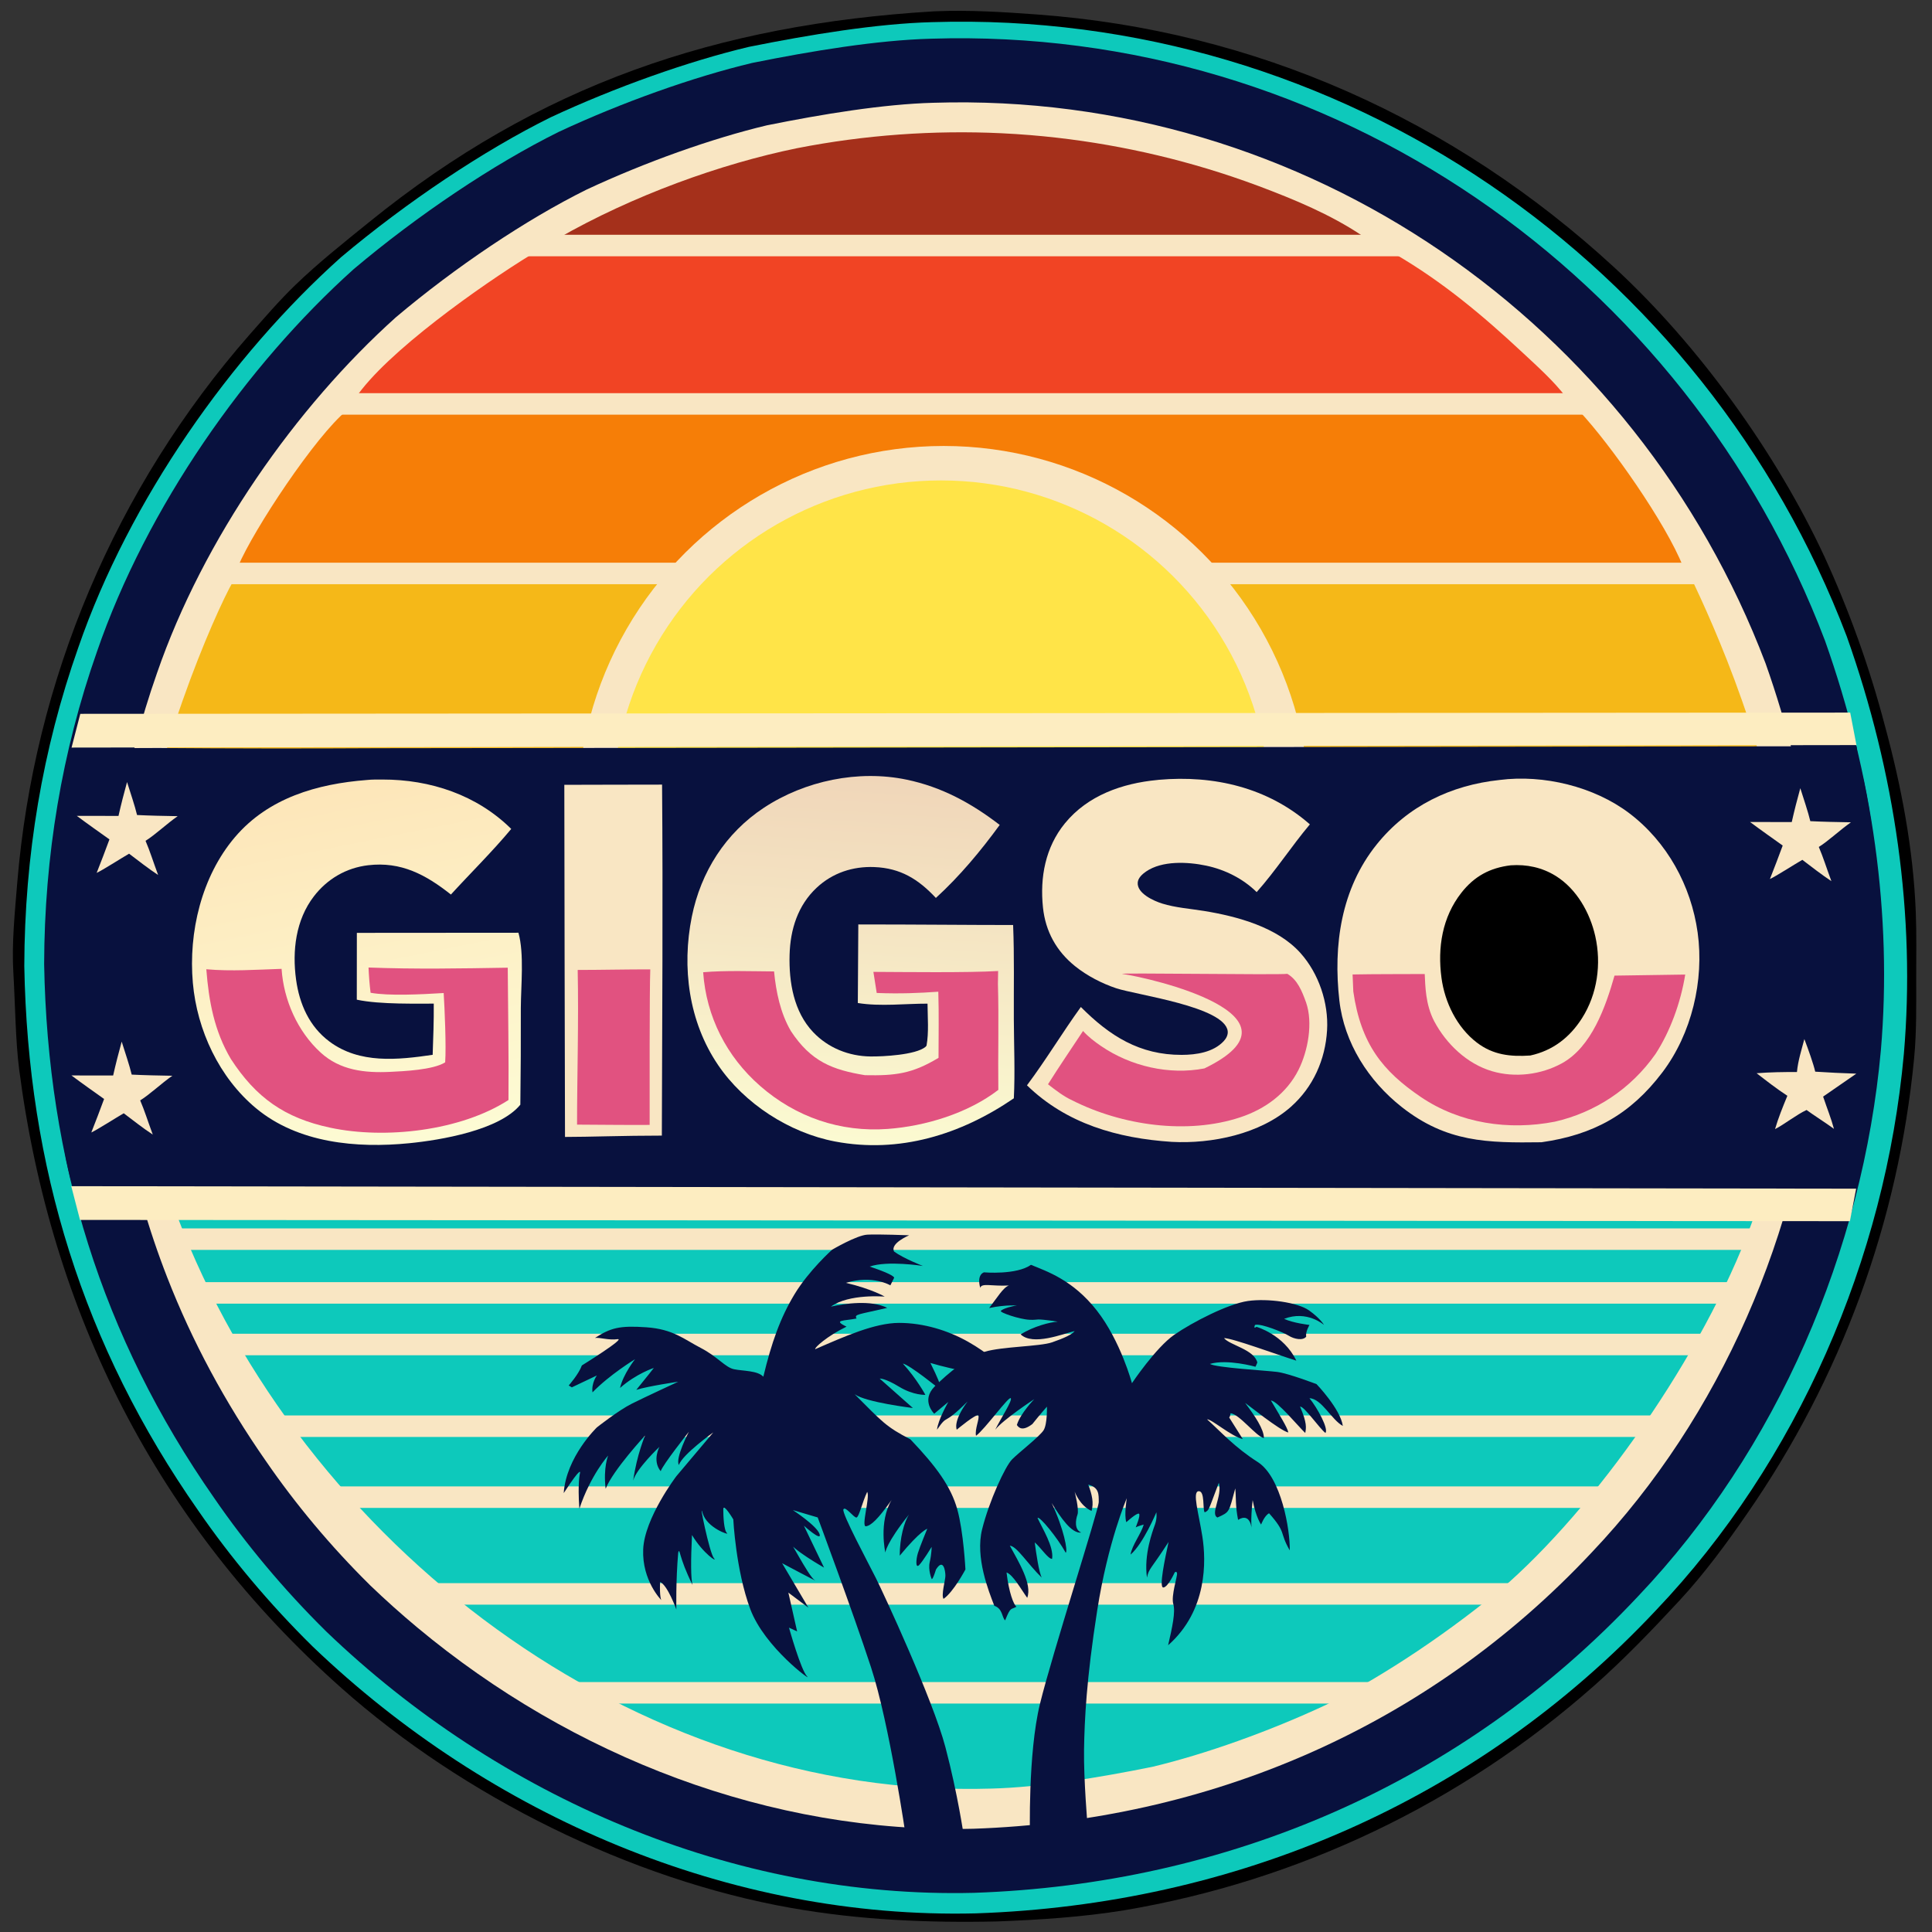 <?xml version="1.0" encoding="UTF-8" standalone="no"?>
<svg
   width="362"
   height="362"
   version="1.1"
   id="svg1184"
   inkscape:version="1.2.2 (b0a84865, 2022-12-01)"
   xmlns:inkscape="http://www.inkscape.org/namespaces/inkscape"
   xmlns="http://www.w3.org/2000/svg"
   xmlns:svg="http://www.w3.org/2000/svg">
  
  <rect width="100%" height="100%" fill="#333333" stroke="none"/>
  
  <style
     id="style980">
		.fill-navy {
		;
		}
		.fill-turquoise {
			fill: #0DC9BB;
		}
		.fill-cream {
			fill: #F9E6C3;
		}
		.fill-sun {
			fill:rgb(255, 228, 72);
		}
		.fill-yellow {
			fill: #F5B818;
		}
		.fill-red {
			fill: #F14424;
		}
		.fill-fuschia {
			fill: #E15280;
		}
		.fill-orange {
			fill: #F67E07;
		}
		.fill-indigo {
			fill:rgb(165, 48, 27);
		}
	</style>
  <g
     id="g3647"
     inkscape:label="roundel"
     style="display:inline">
    <path
       class="fill-navy outer-circle"
       d="m 174.862,2.132 0.402,-0.018 c 6.356,-0.269 12.699,0.135 19.035,0.598 40.892,2.988 78.039,19.66 108.162,47.391 15.734,14.485 30.331,34.725 39.351,54.12 q 3.512,7.648 6.35,15.571 2.837,7.923 4.98,16.062 c 3.111,11.434 5.355,23.193 5.819,35.057 0.161,4.114 0.078,8.261 0.079,12.377 10e-4,5 0.087,10.018 -0.391,15 q -0.275,2.857 -0.642,5.704 -0.366,2.847 -0.823,5.68 -0.457,2.834 -1.004,5.652 -0.547,2.817 -1.184,5.616 -0.637,2.799 -1.363,5.576 -0.726,2.777 -1.54,5.53 -0.814,2.752 -1.716,5.477 -0.901,2.725 -1.889,5.42 -0.988,2.695 -2.062,5.357 -1.073,2.662 -2.231,5.288 -1.158,2.627 -2.399,5.215 -1.241,2.588 -2.564,5.135 -1.323,2.547 -2.727,5.051 -1.404,2.504 -2.887,4.961 -1.482,2.458 -3.043,4.867 -1.56,2.409 -3.197,4.767 c -3.891,5.643 -8.066,11.317 -12.735,16.351 -5.072,5.47 -10.369,10.985 -15.962,15.922 q -2.315,2.049 -4.699,4.015 -2.385,1.967 -4.836,3.849 -2.452,1.883 -4.968,3.678 -2.516,1.796 -5.092,3.503 -2.577,1.707 -5.212,3.323 -2.635,1.617 -5.324,3.14 -2.69,1.523 -5.43,2.952 -2.741,1.429 -5.53,2.761 -2.789,1.333 -5.623,2.567 -2.834,1.234 -5.709,2.369 -2.875,1.135 -5.788,2.169 -2.913,1.034 -5.86,1.966 -2.947,0.932 -5.925,1.76 -2.978,0.829 -5.983,1.553 -3.004,0.724 -6.033,1.344 -3.028,0.619 -6.076,1.132 c -7.848,1.272 -15.82,1.779 -23.755,2.083 -12.949,0.286 -25.756,-0.266 -38.531,-2.517 -30.091,-5.302 -61.53,-20.95 -84.348,-41.228 -34.538,-30.693 -54.422,-70.265 -60.362,-115.844 -0.695,-5.332 -0.763,-12.577 -1.093,-18.159 -0.331,-5.59 0.28,-11.301 0.727,-16.876 q 0.292,-3.533 0.724,-7.052 0.432,-3.519 1.004,-7.018 0.572,-3.498 1.282,-6.972 0.711,-3.473 1.559,-6.915 0.848,-3.443 1.833,-6.848 0.985,-3.406 2.104,-6.77 1.119,-3.364 2.372,-6.681 1.252,-3.316 2.636,-6.581 1.383,-3.264 2.896,-6.47 1.512,-3.207 3.151,-6.351 1.639,-3.144 3.401,-6.22 1.762,-3.076 3.646,-6.079 1.883,-3.004 3.885,-5.93 2.001,-2.926 4.118,-5.771 2.116,-2.844 4.344,-5.601 2.228,-2.758 4.564,-5.425 c 2.796,-3.159 5.553,-6.38 8.589,-9.313 4.354,-4.206 9.145,-7.991 13.845,-11.8 31.779,-25.755 65.167,-37 105.682,-39.47 z"
       id="path982"
       style="display:inline"
       inkscape:label="outerTurqRoundel" />
    <path
       class="fill-turquoise outer-circle"
       d="m 174.622,4.15 c 76.779,-2.398 144.809,45.258 171.401,115.075 9.115,25.635 12.918,52.507 10.705,78.25 -3.464,38.284 -19.896,76.382 -46.499,104.298 -33.918,36.094 -79.084,55.084 -127.37,56.735 -46.172,1.131 -91.126,-18.284 -124.217,-49.946 -8.19,-8.054 -15.442,-16.745 -21.5,-25.528 -21.614,-30.898 -31.914,-64.439 -32.59,-102.032 0.058,-20.609 3.394,-40.624 10.134,-59.718 9.535,-27.608 28.65,-54.698 49.231,-73.102 12.249,-10.3 26.758,-20.026 39.282,-26.213 12.056,-5.615 25.763,-10.49 37.118,-13.188 11.391,-2.291 23.989,-4.36 34.306,-4.632 z"
       id="path984"
       style="display:inline"
       inkscape:label="outerNavyRoundel"
       />
  </g>
  <defs
     id="defs1033">
    <linearGradient
       id="gradient_0"
       gradientUnits="userSpaceOnUse"
       x1="231.45"
       y1="214.515"
       x2="226.939"
       y2="282.715"
       gradientTransform="translate(26.865,-58.864)">
      <stop
         offset="0"
         stop-color="#F0D6B9"
         id="stop1028" />
      <stop
         offset="1"
         stop-color="#FBFAD1"
         id="stop1030" />
    </linearGradient>
    <linearGradient
       id="linearGradient1867"
       gradientUnits="userSpaceOnUse"
       x1="130.212"
       y1="216.46"
       x2="143.745"
       y2="283.372"
       gradientTransform="translate(-68.974,-68.974)">
      <stop
         offset="0"
         stop-color="#FDE6B9"
         id="stop1039-4" />
      <stop
         offset="1"
         stop-color="#FDFBD4"
         id="stop1041-2" />
    </linearGradient>
  </defs>
  <defs
     id="defs1044">
    <linearGradient
       id="gradient_1"
       gradientUnits="userSpaceOnUse"
       x1="130.212"
       y1="216.46"
       x2="143.745"
       y2="283.372"
       gradientTransform="translate(26.865,-58.864)">
      <stop
         offset="0"
         stop-color="#FDE6B9"
         id="stop1039" />
      <stop
         offset="1"
         stop-color="#FDFBD4"
         id="stop1041" />
    </linearGradient>
  </defs>
  <path
     class="fill-turquoise outer-circle"
     d="m 174.465,7.251 c 75.029,-2.351 141.509,44.371 167.495,112.819 8.907,25.133 12.624,51.478 10.461,76.716 -3.385,37.533 -19.443,74.884 -45.439,102.253 -33.145,35.386 -77.281,54.004 -124.467,55.623 C 137.394,355.77 93.465,336.735 61.128,305.694 53.125,297.798 46.038,289.277 40.118,280.667 18.996,250.375 8.932,217.491 8.27,180.635 8.327,160.43 11.587,140.808 18.173,122.088 27.491,95.022 46.17,68.463 66.282,50.419 78.251,40.322 92.43,30.786 104.668,24.721 c 11.782,-5.505 25.176,-10.284 36.272,-12.929 11.132,-2.246 23.443,-4.274 33.524,-4.541 z"
     id="path984-2"
     style="display:inline;fill:#08113e;fill-opacity:1;stroke-width:0.979"
     inkscape:label="outerNavyRoundel"
     />
  <path
     class="fill-turquoise outer-circle"
     d="m 174.892,19.257 c 69.843,-2.188 131.727,41.304 155.916,105.02 8.291,23.395 11.751,47.919 9.738,71.413 -3.151,34.939 -18.099,69.708 -42.298,95.185 -30.854,32.94 -71.939,50.271 -115.863,51.778 -38.042,0.935 -75.174,-13.513 -104.203,-37.715 -3.021,-2.519 -5.954,-5.143 -8.792,-7.867 C 61.94,289.72 55.342,281.788 49.832,273.773 42.117,262.708 35.986,251.272 31.348,239.386 24.166,220.982 20.56,201.502 20.186,180.656 c 0.053,-18.809 3.087,-37.074 9.218,-54.5 8.674,-25.195 26.062,-49.918 44.783,-66.715 11.142,-9.4 24.34,-18.276 35.733,-23.922 10.967,-5.125 23.436,-9.573 33.765,-12.035 10.362,-2.091 21.822,-3.979 31.207,-4.227 z"
     id="path6542"
     style="display:inline;fill:#f9e6c3;fill-opacity:1;stroke-width:0.911"
     inkscape:label="CreamRoundel"
     />
  <g
     id="g9190"
     inkscape:label="Spinner"
     transform="translate(-0.361,-1.88)"
     inkscape:transform-center-x="-1.1052078"
     inkscape:transform-center-y="7.183955">
    <path
       class="fill-turquoise outer-circle"
       d="M 186.228,337.005 C 119.036,339.111 56.823,290.999 33.552,229.7 c 48.315,0 238.952,-0.763 295.778,-0.763 -8.345,24.239 -28.208,53.249 -46.219,69.408 -10.719,9.043 -23.416,17.583 -34.377,23.014 -10.551,4.93 -22.546,9.21 -32.483,11.579 -9.969,2.012 -20.994,3.828 -30.022,4.066 z"
       id="path6682"
       style="display:inline;fill:#0dc9bb;fill-opacity:1;stroke-width:0.877"
       inkscape:label="Sea"
       />
    <g
       id="g8874"
       inkscape:label="waves">
      <rect
         style="opacity:1;fill:#f9e6c3;fill-opacity:1;stroke-width:1.011"
         id="rect7343"
         width="154.294"
         height="4.029"
         x="103.52"
         y="317.048"
         inkscape:label="wave" />
      <rect
         style="fill:#f9e6c3;fill-opacity:1;stroke-width:1.17"
         id="rect7343-3"
         width="206.665"
         height="4.029"
         x="77.147"
         y="298.516"
         inkscape:label="wave" />
      <rect
         style="fill:#f9e6c3;fill-opacity:1;stroke-width:1.262"
         id="rect7367"
         width="240.505"
         height="4.029"
         x="61.033"
         y="280.388"
         inkscape:label="wave" />
      <rect
         style="fill:#f9e6c3;fill-opacity:1;stroke-width:1.316"
         id="rect7370"
         width="261.454"
         height="4.029"
         x="49.753"
         y="267.093"
         inkscape:label="wave" />
      <rect
         style="fill:#f9e6c3;fill-opacity:1;stroke-width:1.361"
         id="rect7372"
         width="279.985"
         height="4.029"
         x="40.89"
         y="251.785"
         inkscape:label="wave" />
      <rect
         style="fill:#f9e6c3;fill-opacity:1;stroke-width:1.385"
         id="rect7374"
         width="289.653"
         height="4.029"
         x="35.653"
         y="242.116"
         inkscape:label="wave" />
      <rect
         style="fill:#f9e6c3;fill-opacity:1;stroke-width:1.398"
         id="rect7376"
         width="295.293"
         height="4.029"
         x="33.236"
         y="232.045"
         inkscape:label="wave" />
    </g>
    <path
       class="fill-turquoise outer-circle"
       d="m 335.677,172.594 c 0.904,12.403 -0.706,31.107 -5.148,52.293 -50.315,0 -230.548,1.085 -297.806,1.085 -5.307,-14.032 -8.191,-36.955 -7.2,-52.634 72.968,0 199.076,-0.744 310.153,-0.744 z"
       id="path7454"
       style="display:inline;fill:#ffe448;fill-opacity:1;stroke-width:0.876"
       inkscape:label="YellowSunsetRoundel"
       />
    <g
       id="g5848"
       inkscape:label="sunset"
       style="display:inline">
      <path
         class="fill-yellow"
         d="m 44.059,110.764 210.794,-0.003 c 20.828,-0.085 41.685,-0.009 62.508,-0.338 3.497,7.396 15.786,33.813 17.445,58.396 -92.177,0.06 -211.379,0.979 -309.168,1.145 2.708,-25.192 14.966,-53.171 18.421,-59.2 z"
         id="path992"
         style="display:inline" />
      <path
         class="fill-orange"
         d="m 296.248,78.875 c 5.869,6.252 16.273,21.064 19.472,29.184 -37.584,-0.372 -53.54,0.759 -64.983,0.802 -53.509,-1.019 -150.607,-0.587 -203.305,-0.146 0.449,-0.956 -3.127,0.178 -2.489,-0.672 2.997,-7.063 14.555,-24.463 20.374,-29.237 63.89,0 185.639,0.069 230.931,0.069 z"
         id="path994"
         style="display:inline" />
      <path
         class="fill-red"
         d="m 261.776,49.494 c 8.937,5.206 16.461,11.535 23.992,18.566 2.749,2.566 5.737,5.231 8.014,8.229 -1.062,0.431 -31.638,0.174 -35.577,0.179 -54.875,0.247 -116.215,-0.365 -166.907,-0.051 -8.121,0.059 -16.275,-0.098 -24.391,0.122 5.788,-8.668 23.789,-21.307 32.883,-26.894 1.647,-1.22 3.301,-0.317 5.184,-1.138 46.309,0 124.986,0.178 156.802,0.987 z"
         id="path996"
         style="display:inline" />
      <path
         class="fill-indigo"
         d="m 104.974,46.507 c 13.912,-7.965 30.359,-13.92 44.723,-16.858 12.717,-2.492 25.604,-3.4 38.295,-2.804 1.831,0.087 3.659,0.206 5.486,0.356 12.915,1.067 25.561,3.702 37.611,7.732 1.738,0.583 3.465,1.195 5.182,1.837 6.619,2.493 13.325,5.266 19.234,9.211 l -0.373,1.121 c -0.473,0.145 -0.475,0.092 -0.937,-0.012 -4.11,-0.924 -11.77,-0.369 -16.211,-0.407 -5.137,-0.081 -10.275,-0.103 -15.412,-0.066 -2.478,0.01 -5.09,-0.152 -7.551,0.12 -3.479,-0.338 -7.219,-0.049 -10.724,-0.032 l -20.398,0.046 -64.957,0.091 c -4.491,-0.111 -9.593,0.623 -13.968,-0.336 z"
         id="path998"
         style="display:inline" />
      <path
         class="fill-navy"
         d="m 255.505,45.982 c 2.102,1.131 4.272,2.206 6.271,3.512 -3.529,0.236 -7.189,-0.109 -10.732,-0.177 q -8.724,-0.094 -17.448,-0.081 l -59.692,0.16 q -26.783,0.229 -53.566,0.114 -6.784,-0.011 -13.567,0.073 c -2.253,0.033 -4.749,0.327 -6.981,0.062 1.647,-1.22 3.301,-2.317 5.184,-3.138 4.375,0.959 9.477,0.225 13.968,0.336 l 64.957,-0.091 20.398,-0.046 c 3.505,-0.017 7.245,-0.306 10.724,0.032 2.461,-0.272 5.073,-0.11 7.551,-0.12 q 7.706,-0.055 15.412,0.066 c 4.441,0.038 12.101,-0.517 16.211,0.407 0.462,0.104 0.464,0.157 0.937,0.012 z"
         id="path1002"
         style="display:inline" />
      <path
         class="fill-navy"
         d="m 66.907,76.539 c 8.116,-0.22 16.27,-0.063 24.391,-0.122 56.656,-0.108 108.141,0.037 166.907,0.051 3.939,-0.005 34.515,0.252 35.577,-0.179 0.888,0.828 1.693,1.645 2.466,2.586 -6.851,0.429 -13.866,0.219 -20.733,0.25 -63.303,-0.01 -126.606,-0.055 -189.909,-0.066 -4.722,-0.004 -16.265,0.627 -20.289,-0.253 0.469,-0.85 0.911,-1.568 1.59,-2.267 z"
         id="path1008"
         style="display:inline" />
      <path
         class="fill-navy"
         d="m 45.033,108.216 c 8.116,-0.22 16.27,-0.063 24.391,-0.122 56.656,-0.108 108.141,0.037 166.907,0.051 3.939,-0.005 78.317,0.452 79.379,0.021 0.888,0.828 0.891,1.545 1.664,2.486 -6.851,0.429 -56.866,0.119 -63.733,0.15 -63.303,-0.01 -126.606,-0.055 -189.909,-0.066 -4.722,-0.004 -16.265,0.627 -20.289,-0.253 0.469,-0.85 0.911,-1.568 1.59,-2.267 z"
         id="path1008-9"
         style="display:inline;fill:#08113e" />
    </g>
    <rect
       style="fill:#f9e6c3;fill-opacity:1;stroke-width:1.44"
       id="rect9196"
       width="313.392"
       height="4.029"
       x="23.784"
       y="168.186"
       inkscape:label="cloud" />
    <rect
       style="fill:#f9e6c3;fill-opacity:1;stroke-width:1.362"
       id="rect7588"
       width="280.357"
       height="4.029"
       x="40.301"
       y="107.313"
       inkscape:label="cloud" />
    <rect
       style="fill:#f9e6c3;fill-opacity:1;stroke-width:1.253"
       id="rect7590"
       width="237.171"
       height="4.029"
       x="61.894"
       y="75.548"
       inkscape:label="cloud" />
    <rect
       style="fill:#f9e6c3;fill-opacity:1;stroke-width:1.055"
       id="rect7644"
       width="168.213"
       height="4.029"
       x="96.445"
       y="45.87"
       inkscape:label="cloud" />
    <path
       style="opacity:1;fill:#08113e;fill-opacity:1"
       d="m 180.968,345.989 c 0,0 -1.206,3.273 -4.652,3.273 -3.446,0 -6.202,-3.101 -6.202,-3.101 0,0 -3.101,-21.364 -6.547,-31.873 -3.446,-10.509 -9.993,-28.083 -9.993,-28.083 l -4.652,-1.378 c 0,0 4.479,2.929 4.996,4.479 0.517,1.551 -2.929,-1.551 -2.929,-1.551 l 3.772,7.844 c 0,0 -6.214,-3.517 -6.566,-4.924 -0.352,-1.407 3.635,6.566 4.807,7.269 1.172,0.704 -6.097,-3.166 -6.097,-3.166 l 4.924,8.325 -3.752,-2.814 1.641,7.269 -1.524,-0.704 c 0,0 2.228,7.973 3.4,9.145 1.173,1.173 -7.973,-5.393 -10.67,-12.663 -2.697,-7.269 -3.166,-16.767 -3.166,-16.767 0,0 -1.876,-3.166 -1.876,-1.876 0,1.29 0.117,3.986 0.704,4.455 0.586,0.469 -3.752,-0.938 -4.573,-3.752 -0.821,-2.814 1.29,7.504 2.111,8.442 0.821,0.938 -1.993,-0.821 -4.104,-4.338 -0.234,4.69 -0.234,8.325 0.117,9.38 -2.697,-5.393 -2.345,-7.152 -2.697,-6.097 -0.469,5.276 -0.352,10.67 -0.352,10.67 0,0 -1.641,-4.573 -3.048,-5.159 -0.117,2.931 0.234,3.4 0.234,3.4 0,0 -3.635,-3.635 -3.4,-9.497 0.234,-5.862 6.214,-13.718 6.214,-13.718 l 6.918,-8.207 c 0,0 -5.745,4.104 -6.449,6.097 -0.704,-1.29 1.876,-6.214 1.876,-6.214 0,0 -4.924,6.214 -5.276,7.387 -1.641,-1.993 -0.234,-4.573 -0.234,-4.573 0,0 -4.338,4.104 -4.924,6.331 0.703,-4.924 2.228,-8.442 2.228,-8.442 0,0 -5.98,6.449 -7.387,9.966 -0.469,-3.986 0.469,-6.214 0.469,-6.214 0,0 -3.283,3.635 -5.393,9.966 -0.352,-4.924 0.117,-6.683 0.117,-6.683 0,0 0.469,-1.641 -3.049,3.752 0.469,-6.8 6.214,-12.311 6.214,-12.311 0,0 3.986,-3.166 6.566,-4.455 2.579,-1.29 8.676,-4.104 8.676,-4.104 0,0 -5.628,0.821 -7.856,1.524 2.111,-2.579 3.283,-4.104 3.283,-4.104 0,0 -3.283,1.055 -6.331,3.752 0.586,-2.579 2.814,-5.393 2.814,-5.393 0,0 -4.807,2.931 -7.973,6.214 -0.234,-1.759 0.821,-3.166 0.821,-3.166 l -4.69,2.228 -0.586,-0.352 c 0,0 1.876,-2.111 2.462,-3.752 0,0 8.325,-5.159 6.683,-4.924 -1.641,0.234 -3.283,-0.352 -4.221,-0.234 2.931,-1.876 4.573,-2.345 9.614,-1.993 5.042,0.352 7.035,2.228 10.201,3.869 3.166,1.641 4.573,3.635 6.214,3.986 1.641,0.352 4.455,0.234 5.511,1.407 1.524,-6.331 3.166,-11.021 5.862,-15.477 2.697,-4.455 7.035,-8.325 7.035,-8.325 0,0 4.573,-2.697 6.566,-2.814 1.993,-0.117 7.856,0.117 7.856,0.117 0,0 -3.635,1.524 -2.814,3.048 1.759,1.29 5.393,2.697 5.393,2.697 0,0 -6.683,-1.055 -9.966,0.117 4.924,1.641 4.573,2.11 4.573,2.11 l -0.704,1.407 c 0,0 -3.283,-1.993 -8.325,-0.469 4.924,1.173 7.269,2.579 7.269,2.579 0,0 -6.683,-0.586 -10.083,1.876 2.579,-0.586 7.504,-1.29 10.552,0.234 -5.511,1.29 -6.214,1.173 -5.745,1.993 -2.345,0.469 -4.573,0.234 -1.876,1.524 -3.635,1.759 -6.097,3.986 -5.862,4.221 5.393,-2.345 11.139,-4.924 15.711,-4.924 4.573,0 9.145,1.407 12.897,3.518 3.752,2.11 6.331,4.573 6.331,4.573 l -2.111,1.876 c 0,0 -6.566,-1.055 -11.256,-2.462 2.814,5.628 1.759,4.924 1.759,4.924 0,0 -5.628,-4.573 -6.918,-4.807 2.579,2.814 4.221,5.862 4.221,5.862 0,0 -2.228,0.117 -4.924,-1.524 -2.697,-1.641 -3.635,-1.524 -3.635,-1.524 l 6.214,5.511 c 0,0 -8.794,-1.055 -10.904,-2.579 5.159,5.159 5.862,6.097 10.435,8.442 4.924,5.159 7.621,8.911 8.794,13.132 1.173,4.221 1.524,11.256 1.524,11.256 0,0 -2.228,4.221 -4.104,5.511 -0.469,-0.704 0.352,-3.517 0.352,-4.338 0,-0.821 -0.352,-3.4 -1.759,-1.173 -0.704,2.228 -0.821,1.759 -0.821,1.759 0,0 -0.704,-1.641 -0.352,-3.166 0.352,-1.524 0.352,-2.814 0.352,-2.814 0,0 -1.641,2.697 -2.345,3.4 -0.704,0.704 -0.586,-1.055 -0.234,-2.228 0.352,-1.173 1.759,-4.573 1.759,-4.573 0,0 -1.29,0.352 -5.159,5.042 0,-3.283 0.821,-6.331 1.759,-7.738 -4.338,5.393 -4.455,7.152 -4.455,7.152 0,0 -1.29,-5.745 1.173,-9.849 -2.579,3.635 -3.869,4.807 -4.807,4.924 -0.938,0.117 0.821,-5.511 0.234,-6.449 -0.938,1.993 -1.524,4.69 -1.993,4.807 -0.469,0.117 -2.11,-2.228 -2.462,-1.524 -0.352,0.704 4.69,10.083 6.097,12.897 1.407,2.814 10.67,22.746 13.015,31.657 2.345,8.911 3.459,16.738 3.459,16.738 z"
       id="path7973"
       inkscape:label="Palm" />
    <path
       style="opacity:1;fill:#08113e;fill-opacity:1"
       d="m 204.158,344.203 c 0,0 -1.663,3.949 -4.988,3.949 -3.325,0 -5.819,-2.286 -5.819,-2.286 0,0 -0.416,-15.379 1.87,-24.731 2.286,-9.352 11.014,-36.369 11.014,-37.823 0,-1.455 0.06,-2.727 -1.964,-3.255 0.704,1.848 1.056,3.432 0.616,4.928 -2.2,-0.968 -3.168,-3.608 -3.168,-3.608 0,0 0.88,3.344 0.528,4.312 -0.352,0.968 -0.616,2.816 0.704,3.344 -1.76,0.264 -3.872,-2.816 -5.544,-5.544 2.288,4.84 3.08,9.064 2.64,9.328 -1.496,-2.728 -4.928,-6.952 -5.28,-6.512 0.88,1.936 3.08,5.368 2.728,7.656 -0.704,0.088 -2.112,-2.112 -3.256,-3.08 0.264,2.024 0.792,5.632 1.32,6.6 -2.64,-2.552 -4.664,-5.896 -5.984,-5.984 1.672,3.08 4.224,7.216 3.256,9.768 -1.144,-1.584 -2.64,-4.312 -3.872,-4.752 0.44,3.784 1.32,5.984 1.848,6.424 -1.056,0.616 -1.056,-0.088 -2.112,2.552 -0.616,-0.528 -0.44,-2.2 -2.024,-2.728 -1.056,-2.728 -3.608,-9.064 -2.288,-14.344 1.32,-5.28 4.312,-11.792 5.632,-13.112 1.32,-1.32 5.192,-4.312 5.896,-5.456 0.704,-1.144 0.616,-4.4 0.616,-4.4 0,0 -1.408,1.584 -2.728,3.256 -1.848,1.408 -2.552,0.704 -2.904,0.176 0.616,-2.112 3.256,-4.84 3.256,-4.84 0,0 -5.896,3.872 -7.304,5.72 0.968,-2.024 3.256,-5.456 2.904,-5.896 -0.352,-0.44 -4.84,5.808 -6.512,7.04 -0.264,-1.232 0.704,-3.256 0.44,-3.784 -0.264,-0.528 -4.048,2.64 -4.048,2.64 0,0 -0.792,-1.496 2.024,-5.28 -4.84,4.84 -3.52,2.112 -5.72,5.28 0.176,-1.848 2.112,-5.192 2.112,-5.192 l -2.64,2.2 c 0,0 -2.552,-2.464 0.088,-5.104 2.64,-2.64 6.248,-5.544 9.416,-6.512 3.168,-0.968 10.296,-0.968 12.584,-1.76 2.288,-0.792 3.784,-1.496 4.224,-2.112 -2.2,0.528 -7.832,2.816 -10.12,0.616 2.464,-1.496 5.456,-2.288 6.952,-2.376 -4.664,-0.704 -3.344,-0.264 -5.28,-0.352 -1.936,-0.088 -5.72,-1.408 -5.368,-1.672 0.352,-0.44 2.376,-0.968 2.904,-0.968 0.528,0 -1.848,-0.264 -5.104,0.44 1.496,-1.936 2.64,-3.872 3.696,-4.224 -3.256,0.176 -5.104,-0.528 -5.368,0.44 -0.704,-2.552 0.704,-2.904 0.704,-2.904 0,0 6.072,0.528 8.8,-1.408 2.992,1.232 7.832,2.816 12.32,8.536 4.488,5.72 6.6,13.64 6.6,13.64 0,0 4.488,-6.688 7.92,-9.064 3.432,-2.376 10.12,-5.808 13.816,-6.336 3.696,-0.528 9.328,0.264 11.44,1.76 2.112,1.496 2.816,2.728 2.816,2.728 0,0 -3.168,-2.816 -7.48,-1.144 1.672,0.792 4.752,1.144 4.752,1.144 0,0 -0.792,1.32 -0.616,2.2 -0.616,0.792 -2.288,0.44 -3.256,-0.176 -0.968,-0.616 -5.28,-2.376 -6.336,-2.024 -0.352,0.88 0.264,0.352 0.264,0.352 0,0 5.104,1.408 7.48,6.336 -3.696,-1.144 -11.968,-4.224 -13.552,-4.224 1.056,1.32 5.632,2.112 6.248,4.576 -0.088,0.264 -0.352,0.792 -0.352,0.792 0,0 -5.28,-1.496 -8.536,-0.528 1.144,0.704 10.472,1.232 12.584,1.496 2.112,0.264 7.392,2.288 7.392,2.288 0,0 4.488,4.664 4.928,7.832 -2.112,-1.144 -3.96,-5.104 -6.248,-5.192 1.496,1.848 3.608,5.72 2.992,6.512 -1.144,-0.88 -4.048,-5.104 -4.752,-4.928 1.32,3.08 1.144,3.96 0.968,4.928 -1.232,-1.144 -5.28,-6.072 -6.424,-6.072 1.496,2.552 3.08,5.016 3.256,5.984 -1.584,-0.352 -7.656,-5.28 -8.096,-5.544 1.848,2.464 3.52,4.928 3.52,6.6 -1.496,-0.352 -4.576,-4.488 -6.248,-4.664 -0.088,0.704 -0.264,0.792 -0.264,0.792 l 2.552,4.048 c -2.2,-0.528 -5.896,-3.784 -6.688,-3.696 2.64,2.376 5.104,5.192 9.504,8.008 4.4,2.816 6.072,12.76 5.984,16.544 -2.024,-3.52 -0.528,-3.168 -3.872,-6.952 -0.88,0.44 -1.496,2.112 -1.496,2.112 0,0 -0.968,-1.32 -1.584,-4.576 -0.44,3.96 -0.176,5.456 -0.176,5.456 0,0 -0.176,-3.256 -2.552,-1.76 -0.528,-2.64 -0.352,-4.048 -0.528,-5.896 -1.232,4.488 -0.968,4.4 -3.344,5.456 -1.408,-0.704 0.968,-3.96 0.264,-6.512 -2.024,5.28 -1.76,5.104 -2.64,5.544 -0.44,-0.44 0.088,-4.048 -1.144,-3.96 -1.232,0.088 0,4.048 0.704,8.536 0.704,4.488 0.968,13.816 -6.424,20.328 0.792,-3.432 1.408,-6.248 0.968,-7.744 -0.44,-1.496 0.792,-5.192 0.704,-5.72 -0.088,-0.528 -0.44,-0.176 -0.44,-0.176 0,0 -1.232,2.728 -2.112,2.816 -0.88,0.088 0.264,-5.28 0.968,-8.536 -3.344,5.192 -3.696,4.928 -4.048,6.688 -0.616,-4.312 1.056,-8.712 1.496,-9.944 0.44,-1.232 0.264,-2.288 0.264,-2.288 0,0 -2.464,5.896 -4.84,7.92 0.264,-1.76 2.024,-3.96 2.464,-5.632 -1.232,0.352 -1.496,0.528 -1.496,0.528 0,0 0.968,-2.288 0.616,-2.552 -0.352,-0.264 -2.376,1.584 -2.376,1.584 -0.44,-1.408 0.088,-4.488 0.088,-4.488 0,0 -3.52,8.096 -5.544,21.032 -2.024,12.936 -2.376,20.504 -2.464,26.048 -0.088,5.544 0.678,14.514 0.678,14.514 z"
       id="path8374"
       inkscape:label="Palm2" />
    <g
       id="g5575"
       inkscape:label="sun"
       style="display:inline">
      <circle
         style="fill:#f9e6c3;fill-opacity:1;stroke-width:1.113"
         id="path4457-4"
         cx="-154.045"
         cy="177.174"
         r="68.604"
         transform="rotate(-90)" />
      <circle
         style="opacity:1;fill:#ffe448;fill-opacity:1"
         id="path4457"
         cx="153.52"
         cy="-176.673"
         r="61.622"
         transform="rotate(90)" />
    </g>
  </g>
  <g
     id="g1918"
     transform="translate(-96.018,-10.092)"
     inkscape:label="gigso"
     style="display:inline">
    <path
       class="fill-navy"
       d="m 109.216,150.31 c 5.462,0.077 10.937,-0.081 16.401,-0.07 q 20.791,0.169 41.582,0.045 l 74.383,-0.094 202.308,-0.283 0.042,0.414 c 0.239,2.149 0.939,4.374 1.398,6.493 q 0.936,4.523 1.53,9.104 c 2.446,18.924 2.66,38.302 -1.007,57.093 -0.631,3.233 -1.231,6.772 -2.331,9.876 -2.908,0.038 -5.887,-0.042 -8.783,0.19 l -213.677,-0.142 -68.842,-0.064 q -21.063,-0.154 -42.123,0.256 c -1.296,-2.049 -2.219,-9.042 -2.669,-11.596 q -1.24,-6.752 -1.934,-13.582 -0.695,-6.829 -0.84,-13.693 -0.145,-6.863 0.26,-13.716 0.405,-6.853 1.358,-13.651 c 0.766,-5.567 2.185,-11.032 2.945,-16.58 z"
       id="path1010"
       style="fill:#08113e" />
    <path
       class="fill-cream"
       d="m 434.103,204.782 c 0.756,2.001 1.694,4.618 2.035,6.108 2.411,0.153 5.159,0.3 7.697,0.374 -2.065,1.443 -4.138,2.876 -6.218,4.298 0.766,2.284 1.516,4.119 2.029,6.044 -1.458,-1.078 -3.864,-2.594 -5.13,-3.537 -1.948,0.913 -4.146,2.687 -5.907,3.582 0.61,-2.089 1.417,-4.076 2.31,-6.241 -2.004,-1.304 -3.874,-2.766 -5.763,-4.228 2.531,-0.197 5.022,-0.235 7.557,-0.222 0.192,-2.087 0.857,-4.155 1.39,-6.178 z"
       id="path1012"
       style="fill:#f9e6c3" />
    <path
       class="fill-cream"
       d="m 433.342,157.776 c 0.619,1.969 1.473,4.479 1.875,6.177 2.153,0.11 5.093,0.178 7.613,0.216 -2.078,1.447 -4.214,3.496 -6.022,4.618 0.844,1.977 1.353,3.683 2.358,6.404 -1.878,-1.228 -3.649,-2.643 -5.442,-3.992 -1.537,0.889 -4.982,3.097 -6.076,3.599 0.824,-2.094 1.605,-4.118 2.396,-6.278 -1.94,-1.383 -4.121,-2.917 -6.119,-4.41 l 7.815,0.012 c 0.463,-2.075 1.043,-4.333 1.602,-6.346 z"
       id="path1014"
       style="fill:#f9e6c3" />
    <path
       class="fill-cream"
       d="m 119.823,156.625 c 0.619,1.969 1.473,4.479 1.875,6.177 2.153,0.11 5.093,0.178 7.613,0.216 -2.078,1.447 -4.214,3.496 -6.022,4.618 0.844,1.977 1.353,3.683 2.358,6.404 -1.878,-1.228 -3.649,-2.643 -5.442,-3.992 -1.537,0.889 -4.982,3.097 -6.076,3.599 0.824,-2.094 1.605,-4.118 2.396,-6.278 -1.94,-1.383 -4.121,-2.917 -6.119,-4.41 l 7.815,0.012 c 0.463,-2.075 1.043,-4.333 1.602,-6.346 z"
       id="path1014-5"
       style="fill:#f9e6c3" />
    <path
       class="fill-cream"
       d="m 118.82,205.264 c 0.619,1.969 1.473,4.479 1.875,6.177 2.153,0.11 5.093,0.178 7.613,0.216 -2.078,1.447 -4.214,3.496 -6.022,4.618 0.844,1.977 1.353,3.683 2.358,6.404 -1.878,-1.228 -3.649,-2.643 -5.442,-3.992 -1.537,0.889 -4.982,3.097 -6.076,3.599 0.824,-2.094 1.605,-4.118 2.396,-6.278 -1.94,-1.383 -4.121,-2.917 -6.119,-4.41 l 7.815,0.012 c 0.463,-2.075 1.043,-4.333 1.602,-6.346 z"
       id="path1014-6"
       style="fill:#f9e6c3" />
    <path
       class="fill-cream"
       d="m 220.071,157.105 c 0.181,22.095 0.016,44.056 -0.042,65.766 -7.211,0 -13.589,0.25 -18.146,0.25 -0.03,-6.498 -0.128,-61.678 -0.128,-65.977 5.229,0 13.177,-0.047 18.316,-0.038 z"
       id="path1020"
       style="fill:#f9e6c3"
       />
    <path
       class="fill-fuschia"
       d="m 204.26,191.831 c 4.27,0 9.255,-0.114 13.602,-0.107 -0.158,3.674 -0.119,24.711 -0.119,29.142 -4.415,0.034 -8.835,-0.035 -13.602,-0.053 0,-9.031 0.321,-19.385 0.119,-28.982 z"
       id="path1022"
       />
    <path
       class="fill-cream"
       d="m 312.856,156.241 c 0.097,-0.013 0.194,-0.029 0.291,-0.037 10.326,-0.908 20.433,1.447 28.303,8.348 -3.459,4.122 -6.386,8.66 -9.968,12.694 -2.573,-2.536 -5.954,-4.22 -9.477,-4.96 -3.463,-0.727 -8.247,-0.961 -11.255,1.108 -0.681,0.468 -1.491,1.187 -1.557,2.067 -0.154,2.04 3.036,3.447 4.573,3.927 2.488,0.779 5.288,0.972 7.862,1.391 6.198,1.009 13.731,3.031 18.075,7.9 3.414,3.828 5.268,9.326 4.969,14.436 -0.323,5.532 -2.601,10.651 -6.763,14.349 -5.759,5.117 -14.854,6.991 -22.355,6.58 -10.141,-0.673 -19.71,-3.397 -27.112,-10.594 3.556,-4.745 6.62,-9.867 10.097,-14.676 5.405,5.427 11.008,8.991 18.902,8.972 2.725,-0.006 5.932,-0.485 7.876,-2.583 0.468,-0.505 0.831,-1.183 0.734,-1.894 -0.623,-4.566 -17.058,-6.733 -20.894,-8.008 -2.685,-0.894 -5.485,-2.351 -7.693,-4.127 -3.516,-2.826 -5.552,-6.526 -6.023,-11.003 -0.595,-5.657 0.45,-11.291 4.111,-15.77 4.284,-5.242 10.751,-7.499 17.304,-8.12 z"
       id="path1024"
       style="fill:#f9e6c3" />
    <path
       class="fill-fuschia"
       d="m 337.23,192.56 c 1.897,1.122 2.734,3.212 3.51,5.368 1.319,3.808 0.36,9.07 -1.408,12.601 -2.218,4.427 -6.248,7.357 -10.884,8.9 -9.971,3.318 -22.249,1.526 -31.493,-3.146 -1.689,-0.782 -3.109,-1.899 -4.573,-3.03 2.118,-3.369 4.374,-6.666 6.566,-9.988 0.958,1.077 2.187,2.013 3.375,2.825 5.537,3.784 12.75,5.473 19.371,4.19 20.521,-9.948 -10.184,-16.971 -15.34,-17.699 -1.812,-0.256 29.165,0.214 30.875,-0.021 z"
       id="path1026" />
    <path
       fill="url(#gradient_0)"
       d="m 285.982,215.883 c -9.948,6.8 -21.439,10.38 -33.497,8.091 -8.57,-1.627 -17.008,-7.101 -21.914,-14.321 -5.507,-8.101 -6.842,-18.299 -4.929,-27.789 1.694,-8.402 6.322,-15.691 13.522,-20.433 7.688,-5.062 17.696,-7.135 26.721,-5.256 6.596,1.373 12.15,4.411 17.448,8.483 -3.542,4.86 -7.509,9.624 -11.959,13.681 -3.284,-3.519 -6.635,-5.593 -11.534,-5.785 -4.03,-0.159 -7.826,1.089 -10.798,3.866 -3.549,3.317 -4.949,7.835 -5.08,12.586 -0.14,5.118 0.776,10.654 4.431,14.495 2.811,2.952 6.682,4.493 10.732,4.541 2.318,0.027 8.446,-0.28 10.29,-1.787 0.085,-0.069 0.14,-0.168 0.21,-0.251 0.45,-2.511 0.199,-5.308 0.183,-7.857 -4.091,-0.018 -8.823,0.573 -13.06,-0.12 0,-4.366 0.092,-10.351 0.092,-14.721 11.186,0 20.458,0.106 29.006,0.106 0.24,5.883 0.105,11.784 0.134,17.671 0.024,4.917 0.244,9.889 0.002,14.8 z"
       id="path1035"
       style="fill:url(#gradient_0)"
       />
    <path
       class="fill-fuschia"
       d="m 283.037,192.031 -0.038,2.417 c 0.193,6.605 -0.006,13.241 0.077,19.853 -5.694,4.382 -13.623,6.795 -20.716,7.32 -8.867,0.656 -17.226,-2.201 -23.917,-8.056 -6.287,-5.501 -10.091,-12.973 -10.674,-21.304 4.384,-0.363 8.886,-0.173 13.285,-0.152 0.37,3.835 1.192,7.827 3.16,11.186 3.76,5.709 7.789,7.255 13.874,8.256 5.682,0.112 8.841,-0.261 13.783,-3.252 0,-4.59 0.087,-7.907 -0.042,-12.389 -3.487,0.248 -7.159,0.41 -11.541,0.236 l -0.623,-3.952 c 5.781,0.026 17.599,0.18 23.372,-0.162 z"
       id="path1037"
       />
    <path
       fill="url(#gradient_1)"
       d="m 164.748,156.241 c 0.959,-0.105 1.965,-0.085 2.93,-0.087 8.969,-0.015 17.685,2.883 24.13,9.254 -3.541,4.257 -7.564,8.203 -11.303,12.294 -4.711,-3.732 -9.335,-6.212 -15.506,-5.49 -4.1,0.48 -7.657,2.562 -10.166,5.823 -3.406,4.427 -4.081,10.204 -3.34,15.602 0.628,4.579 2.478,8.795 6.261,11.615 5.647,4.208 12.79,3.438 19.333,2.482 0.111,-3.198 0.233,-6.391 0.204,-9.592 -2.731,-0.03 -10.031,0.206 -14.42,-0.74 0,-3.764 0.012,-7.656 0.012,-12.52 5.093,0 25.493,-0.022 30.277,-0.022 1.101,3.956 0.464,9.908 0.445,14.067 0.017,6.051 -0.013,12.103 -0.091,18.154 -3.935,4.788 -14.899,6.628 -20.821,7.216 -9.821,0.976 -20.838,-0.007 -28.716,-6.563 -6.898,-5.74 -11.035,-14.615 -11.823,-23.473 -0.843,-9.484 1.626,-19.954 7.885,-27.31 6.254,-7.35 15.397,-9.99 24.709,-10.71 z"
       id="path1046"
       style="fill:url(#gradient_1)"
       />
    <path
       class="fill-fuschia"
       d="m 165.07,191.375 c 8.708,0.336 17.376,0.179 26.085,0.034 0.054,8.271 0.209,16.514 0.137,24.79 -0.024,0.017 -0.049,0.034 -0.073,0.05 -8.931,5.724 -22.991,7.341 -33.329,5.14 -8.55,-1.821 -13.914,-5.637 -18.619,-12.883 -3.111,-5.262 -4.127,-10.808 -4.595,-16.804 4.642,0.416 9.454,0.077 14.103,-0.077 0.385,5.846 2.992,11.735 7.332,15.696 3.605,3.289 8.154,3.846 13.06,3.605 2.429,-0.119 7.984,-0.349 10.26,-1.781 0.211,-3.071 -0.1,-10.095 -0.28,-12.988 -4.252,0.261 -10.288,0.567 -13.693,-0.048 -0.201,-1.581 -0.318,-3.142 -0.388,-4.734 z"
       id="path1048"
       />
    <path
       class="fill-cream"
       d="m 377.007,156.235 c 8.208,-1.056 17.662,1.225 24.264,6.213 7.099,5.364 11.619,13.608 12.837,22.379 1.246,8.979 -1.117,18.943 -6.612,26.195 -5.987,7.9 -12.944,11.717 -22.655,13.095 -10.162,0.136 -17.753,0.023 -26.172,-6.596 -6.231,-4.899 -10.791,-12.022 -11.693,-19.965 -1.175,-10.348 0.309,-20.918 6.991,-29.236 5.805,-7.226 13.907,-11.114 23.04,-12.085 z"
       id="path1050"
       style="fill:#f9e6c3" />
    <path
       class="fill-fuschia"
       d="m 349.452,192.678 c 4.213,-0.086 9.304,-0.054 13.518,-0.083 0.113,2.237 0.125,5.667 1.768,8.834 2.271,4.273 6.16,8.003 10.871,9.383 4.295,1.258 9.177,0.655 13.087,-1.501 5.534,-3.05 8.173,-10.559 9.835,-16.417 l 13.248,-0.197 c -0.85,5.298 -2.846,10.709 -5.573,14.89 -4.644,6.622 -11.403,10.969 -18.831,12.669 -8.648,1.692 -17.819,0.352 -25.172,-4.645 -7.103,-4.827 -11.2,-9.916 -12.615,-19.741 z"
       id="path1052" />
    <path
       class="fill-navy"
       d="m 379.092,172.225 c 2.981,-0.207 5.853,0.397 8.409,1.98 3.923,2.43 6.432,6.889 7.424,11.301 1.17,5.202 0.393,10.846 -2.491,15.375 -2.296,3.606 -5.477,6.069 -9.687,6.982 -3.693,0.245 -6.95,-0.084 -10.007,-2.42 -3.735,-2.854 -6.015,-7.533 -6.63,-12.129 -0.76,-5.669 0.138,-11.369 3.728,-15.946 2.432,-3.102 5.368,-4.677 9.254,-5.143 z"
       id="path1054"
			/>
    <path
       style="opacity:1;fill:#fdedc1;fill-opacity:1"
       d="m 109.368,232.347 1.639,6.323 331.627,0.234 1.171,-6.089 z"
       id="path2310" />
    <path
       style="fill:#fdedc1;fill-opacity:1"
       d="m 109.426,150.167 1.639,-6.323 331.627,-0.234 1.171,6.089 z"
       id="path2310-1" />
  </g>
</svg>
